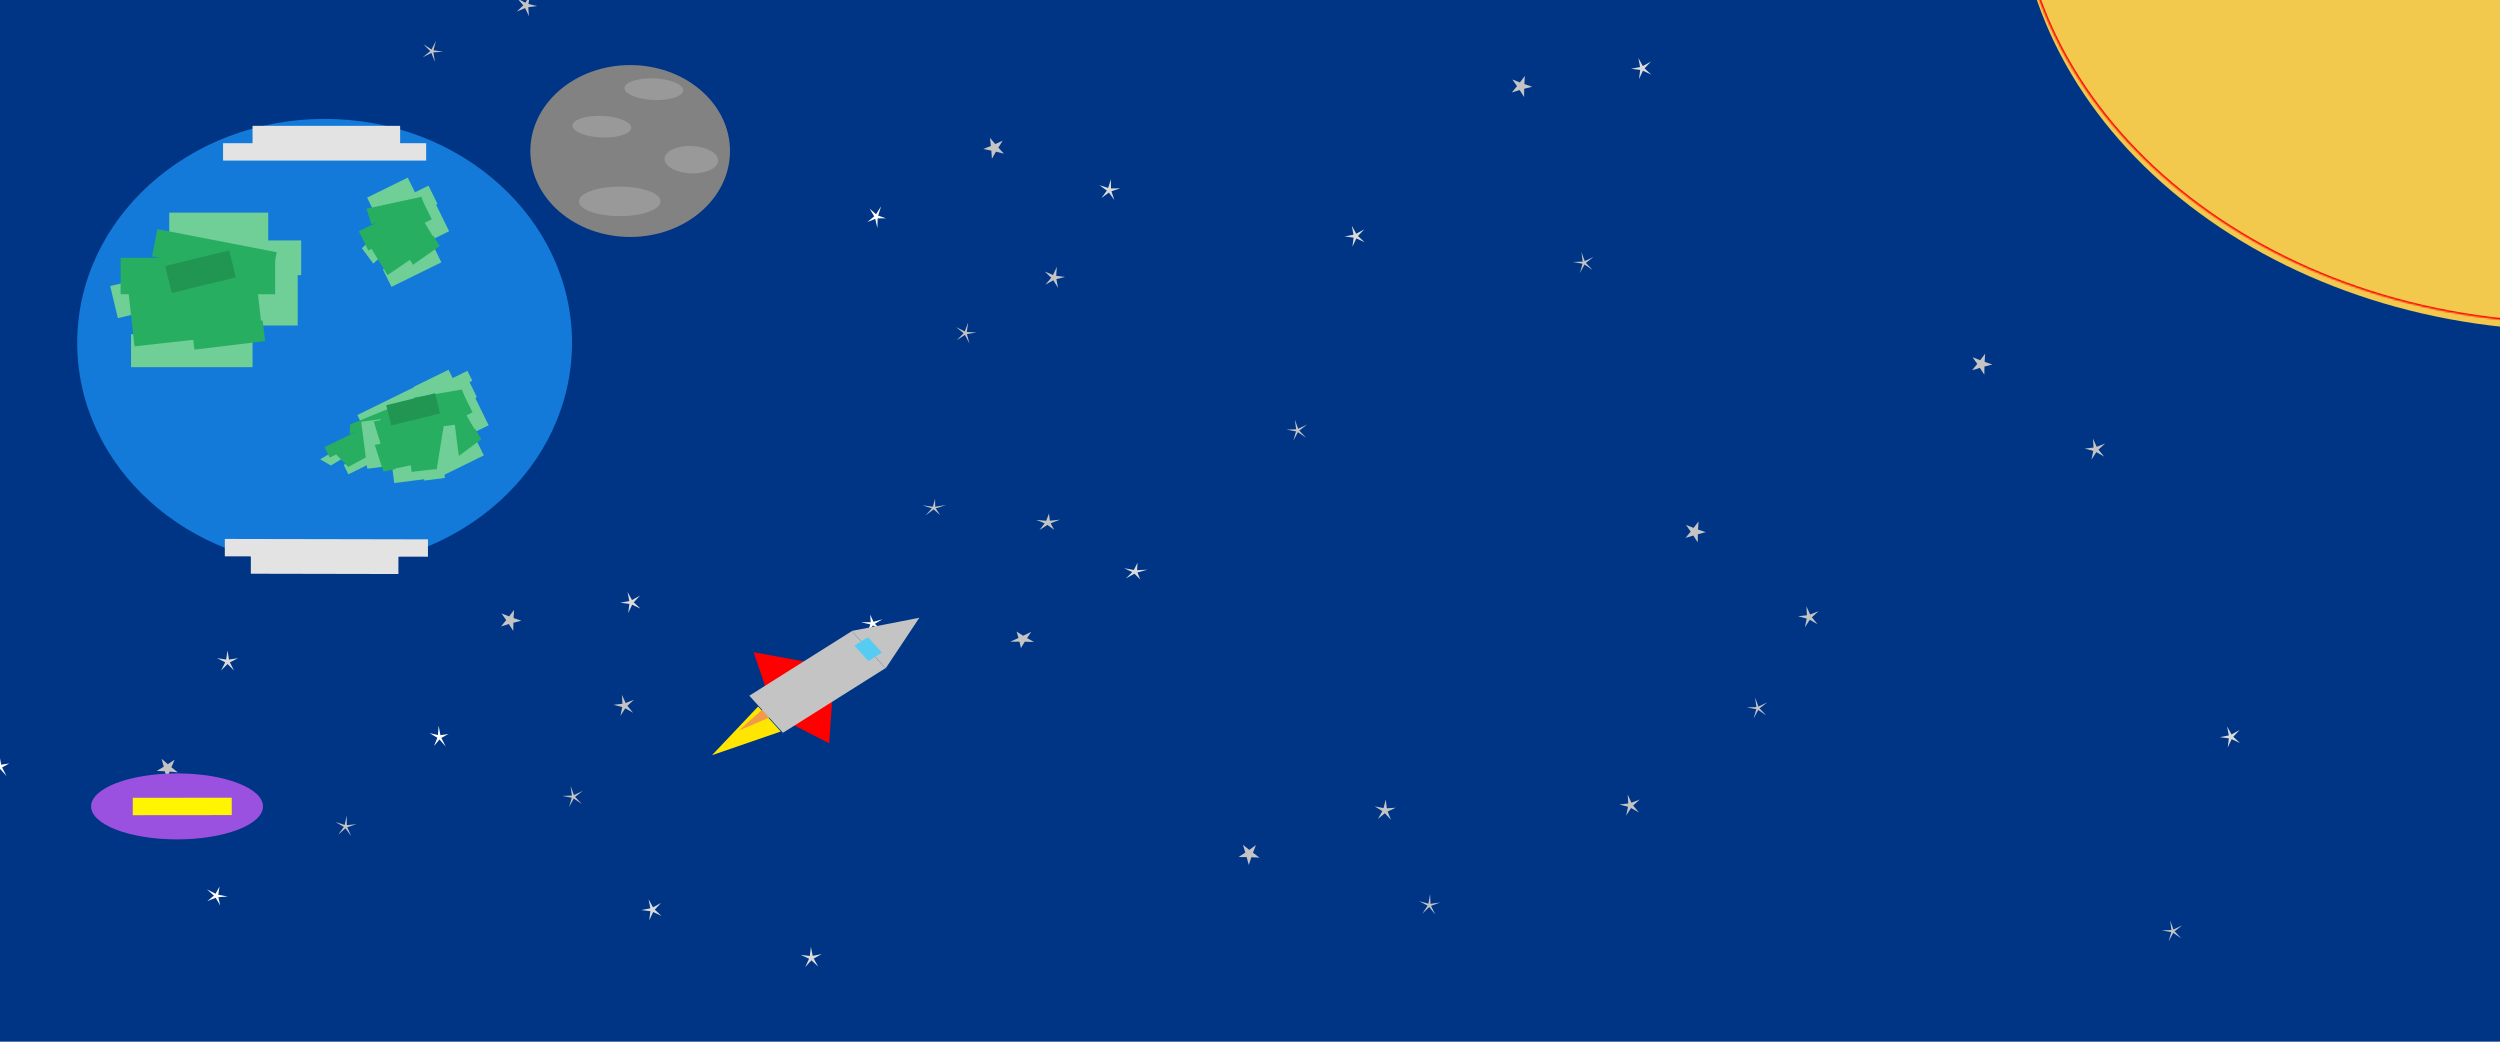 <svg width="1440" height="600" viewBox="0 0 1440 600" version="1.1" xmlns="http://www.w3.org/2000/svg" xmlns:xlink="http://www.w3.org/1999/xlink">
<title>3</title>
<desc>Created using Figma</desc>
<g id="Canvas" transform="translate(139 -416)">
<clipPath id="clip-0" clip-rule="evenodd">
<path d="M -139 416L 1301 416L 1301 1016L -139 1016L -139 416Z" fill="#FFFFFF"/>
</clipPath>
<g id="3" clip-path="url(#clip-0)">
<path d="M -139 416L 1301 416L 1301 1016L -139 1016L -139 416Z" fill="#FFFFFF"/>
<clipPath id="clip-1" clip-rule="evenodd">
<path d="M -151.522 415.486L 1305.48 415.486L 1305.48 1017.49L -151.522 1017.49L -151.522 415.486Z" fill="#FFFFFF"/>
</clipPath>
<g id="3" clip-path="url(#clip-1)">
<path d="M -151.522 415.486L 1305.48 415.486L 1305.48 1017.49L -151.522 1017.49L -151.522 415.486Z" fill="#003585"/>
</g>
<g id="Ellipse 2">
<use xlink:href="#path0_fill" transform="translate(166.478 453.486)" fill="#828282"/>
</g>
<g id="Ellipse 2.1" filter="url(#filter0_d)">
<use xlink:href="#path1_fill" transform="translate(194.478 519.486)" fill="#999999"/>
</g>
<g id="Ellipse 2.2" filter="url(#filter1_d)">
<use xlink:href="#path2_fill" transform="matrix(0.999 0.041 -0.041 0.999 190.983 478.073)" fill="#999999"/>
</g>
<g id="Ellipse 2.4" filter="url(#filter2_d)">
<use xlink:href="#path3_fill" transform="matrix(0.999 0.041 -0.041 0.999 244.119 495.486)" fill="#999999"/>
</g>
<g id="Ellipse 2.3" filter="url(#filter3_d)">
<use xlink:href="#path2_fill" transform="matrix(0.999 0.041 -0.041 0.999 220.983 456.486)" fill="#999999"/>
</g>
<g id="Group" filter="url(#filter4_d)">
<g id="Group 2.1">
<g id="Star">
<use xlink:href="#path4_fill" transform="matrix(-0.645 0.764 -0.764 -0.645 229.769 817.674)" fill="#C4C4C4"/>
</g>
<g id="Star">
<use xlink:href="#path5_fill" transform="matrix(-0.038 0.999 -0.999 -0.038 161.524 763.151)" fill="#C4C4C4"/>
</g>
<g id="Star">
<use xlink:href="#path6_fill" transform="matrix(-0.645 0.764 -0.764 -0.645 200.216 870.184)" fill="#C4C4C4"/>
</g>
<g id="Star">
<use xlink:href="#path7_fill" transform="matrix(-0.96 -0.279 0.279 -0.96 228.973 766.908)" fill="#DBDBDB"/>
</g>
<g id="Star">
<use xlink:href="#path8_fill" transform="matrix(0.321 0.947 -0.947 0.321 117.234 828.43)" fill="#FFFFFF"/>
</g>
</g>
<g id="Group 2.3">
<g id="Star">
<use xlink:href="#path4_fill" transform="matrix(-0.932 0.363 -0.363 -0.932 476.398 575.532)" fill="#C4C4C4"/>
</g>
<g id="Star">
<use xlink:href="#path5_fill" transform="matrix(-0.511 0.86 -0.86 -0.511 442.512 495.022)" fill="#C4C4C4"/>
</g>
<g id="Star">
<use xlink:href="#path6_fill" transform="matrix(-0.932 0.363 -0.363 -0.932 425.341 607.531)" fill="#C4C4C4"/>
</g>
<g id="Star">
<use xlink:href="#path7_fill" transform="matrix(-0.71 -0.704 0.704 -0.71 499.962 530.56)" fill="#DBDBDB"/>
</g>
<g id="Star">
<use xlink:href="#path8_fill" transform="matrix(-0.17 0.985 -0.985 -0.17 372.407 531.193)" fill="#FFFFFF"/>
</g>
</g>
<g id="Group 2.4">
<g id="Star">
<use xlink:href="#path9_fill" transform="matrix(-1 0.012 -0.132 0.991 472.418 707.704)" fill="#C4C4C4"/>
</g>
<g id="Star">
<use xlink:href="#path10_fill" transform="matrix(-0.858 -0.513 -0.768 0.641 460.267 779.049)" fill="#C4C4C4"/>
</g>
<g id="Star">
<use xlink:href="#path11_fill" transform="matrix(-1 0.012 -0.132 0.991 406.808 699.256)" fill="#C4C4C4"/>
</g>
<g id="Star">
<use xlink:href="#path12_fill" transform="matrix(-0.597 0.803 0.951 0.308 512.018 734.447)" fill="#DBDBDB"/>
</g>
<g id="Star">
<use xlink:href="#path13_fill" transform="matrix(-0.577 -0.816 -0.921 0.39 372.575 773.323)" fill="#FFFFFF"/>
</g>
</g>
<g id="Group 2.2">
<g id="Star">
<use xlink:href="#path4_fill" transform="matrix(-0.645 0.764 -0.764 -0.645 45.767 563.674)" fill="#C4C4C4"/>
</g>
<g id="Star">
<use xlink:href="#path8_fill" transform="matrix(0.321 0.947 -0.947 0.321 -66.768 574.43)" fill="#FFFFFF"/>
</g>
<g id="Group 2.1">
<g id="Star">
<use xlink:href="#path4_fill" transform="matrix(-0.645 0.764 -0.764 -0.645 809.101 875.103)" fill="#C4C4C4"/>
</g>
<g id="Star">
<use xlink:href="#path5_fill" transform="matrix(-0.038 0.999 -0.999 -0.038 743.75 455.577)" fill="#C4C4C4"/>
</g>
<g id="Star">
<use xlink:href="#path6_fill" transform="matrix(-0.645 0.764 -0.764 -0.645 782.442 562.61)" fill="#C4C4C4"/>
</g>
<g id="Star">
<use xlink:href="#path7_fill" transform="matrix(-0.96 -0.279 0.279 -0.96 811.199 459.334)" fill="#DBDBDB"/>
</g>
<g id="Star">
<use xlink:href="#path4_fill" transform="matrix(-0.645 0.764 -0.764 -0.645 1077.1 670.104)" fill="#C4C4C4"/>
</g>
<g id="Star">
<use xlink:href="#path5_fill" transform="matrix(-0.038 0.999 -0.999 -0.038 1008.86 615.581)" fill="#C4C4C4"/>
</g>
<g id="Star">
<use xlink:href="#path6_fill" transform="matrix(-0.645 0.764 -0.764 -0.645 617.371 659.188)" fill="#C4C4C4"/>
</g>
<g id="Star">
<use xlink:href="#path7_fill" transform="matrix(-0.96 -0.279 0.279 -0.96 646.127 555.912)" fill="#DBDBDB"/>
</g>
<g id="Star">
<use xlink:href="#path4_fill" transform="matrix(-0.645 0.764 -0.764 -0.645 912.033 766.682)" fill="#C4C4C4"/>
</g>
<g id="Star">
<use xlink:href="#path5_fill" transform="matrix(-0.038 0.999 -0.999 -0.038 843.787 712.159)" fill="#C4C4C4"/>
</g>
<g id="Star">
<use xlink:href="#path6_fill" transform="matrix(-0.645 0.764 -0.764 -0.645 882.48 819.192)" fill="#C4C4C4"/>
</g>
<g id="Star">
<use xlink:href="#path7_fill" transform="matrix(-0.785 0.619 -0.619 -0.785 337.306 964.815)" fill="#DBDBDB"/>
</g>
<g id="Star">
<use xlink:href="#path4_fill" transform="matrix(0.246 0.969 -0.969 0.246 663.404 871.065)" fill="#C4C4C4"/>
</g>
<g id="Star">
<use xlink:href="#path5_fill" transform="matrix(0.791 0.612 -0.612 0.791 579.361 894.877)" fill="#C4C4C4"/>
</g>
<g id="Star">
<use xlink:href="#path6_fill" transform="matrix(0.246 0.969 -0.969 0.246 688.937 925.644)" fill="#C4C4C4"/>
</g>
<g id="Star">
<use xlink:href="#path7_fill" transform="matrix(-0.96 -0.279 0.279 -0.96 241.08 943.911)" fill="#DBDBDB"/>
</g>
<g id="Star">
<use xlink:href="#path8_fill" transform="matrix(0.321 0.947 -0.947 0.321 -135.767 845.429)" fill="#FFFFFF"/>
</g>
</g>
</g>
</g>
<g id="Ellipse">
<g filter="url(#filter5_i)">
<use xlink:href="#path14_fill" transform="matrix(1 0 0 -1 1022.48 602.486)" fill="#F2C94C"/>
</g>
<mask id="mask0_outline_ins">
<use xlink:href="#path14_fill" fill="white" transform="matrix(1 0 0 -1 1022.48 602.486)"/>
</mask>
<g mask="url(#mask0_outline_ins)">
<use xlink:href="#path15_stroke_2x" transform="matrix(1 0 0 -1 1022.48 602.486)" fill="#FF0000"/>
</g>
</g>
<g id="Rocket" filter="url(#filter6_d)">
<g id="Polygon 2">
<use xlink:href="#path16_fill" transform="matrix(-0.321 -0.947 -0.985 0.174 331.49 806.214)" fill="#FF0000"/>
</g>
<g id="Polygon 2.1">
<use xlink:href="#path17_fill" transform="matrix(0.89 0.457 -0.535 0.845 327.109 805.878)" fill="#FF0000"/>
</g>
<g id="Group 2">
<g id="Polygon">
<use xlink:href="#path18_fill" transform="matrix(0.672 0.741 -0.846 0.533 379.24 755.363)" fill="#C4C4C4"/>
</g>
<g id="Polygon 2" filter="url(#filter7_d)">
<use xlink:href="#path19_fill" transform="matrix(-0.672 -0.741 0.846 -0.533 278.637 851.295)" fill="#FFE600"/>
</g>
<g id="Polygon 3">
<use xlink:href="#path20_fill" transform="matrix(0.672 0.741 0.846 -0.533 283.996 830.22)" fill="#F2994A"/>
</g>
<g id="Rectangle">
<use xlink:href="#path21_fill" transform="matrix(0.672 0.741 -0.846 0.533 351.646 775.527)" fill="#C4C4C4"/>
</g>
<g id="Rectangle 2">
<use xlink:href="#path22_fill" transform="matrix(0.672 0.741 -0.846 0.533 360.918 779.007)" fill="#56CCF2"/>
</g>
</g>
</g>
<g id="Rectangle">
<use xlink:href="#path23_fill" transform="translate(92.478 643.486)" fill="#27AE60"/>
</g>
<g id="Rectangle">
<use xlink:href="#path24_fill" transform="translate(75.478 648.486)" fill="#27AE60"/>
</g>
<g id="Star">
<use xlink:href="#path5_fill" transform="matrix(0.766 0.642 -0.642 0.766 -43.302 849.486)" fill="#C4C4C4"/>
</g>
<g id="Star">
<use xlink:href="#path6_fill" transform="matrix(0.209 0.978 -0.978 0.209 64.995 884.486)" fill="#C4C4C4"/>
</g>
<g id="Star">
<use xlink:href="#path7_fill" transform="matrix(-0.809 0.588 -0.588 -0.809 0.993 798.483)" fill="#DBDBDB"/>
</g>
<g id="Star">
<use xlink:href="#path8_fill" transform="matrix(0.945 0.326 -0.326 0.945 -18.847 924.486)" fill="#FFFFFF"/>
</g>
<g id="Earth" filter="url(#filter8_d)">
<g id="Ellipse 3">
<use xlink:href="#path25_fill" transform="translate(-94.522 480.486)" fill="#147AD9"/>
</g>
<g id="Group 2" filter="url(#filter9_d)">
<g id="Rectangle">
<use xlink:href="#path26_fill" transform="translate(-10.522 490.486)" fill="#E3E3E3"/>
</g>
<g id="Rectangle">
<use xlink:href="#path27_fill" transform="translate(6.478 480.486)" fill="#E3E3E3"/>
</g>
</g>
<g id="Group 2.1" filter="url(#filter10_d)">
<g id="Rectangle">
<use xlink:href="#path26_fill" transform="matrix(-1 -0.002 0.002 -1 107.493 728.664)" fill="#E3E3E3"/>
</g>
<g id="Rectangle">
<use xlink:href="#path27_fill" transform="matrix(-1 -0.002 0.002 -1 90.478 738.638)" fill="#E3E3E3"/>
</g>
</g>
<g id="Group" filter="url(#filter11_d)">
<g id="Rectangle 3">
<use xlink:href="#path28_fill" transform="translate(-41.522 530.486)" fill="#6FCF97"/>
</g>
<g id="Rectangle 3.1">
<use xlink:href="#path28_fill" transform="translate(-24.522 563.486)" fill="#6FCF97"/>
</g>
<g id="Rectangle 3.2">
<use xlink:href="#path29_fill" transform="translate(-63.522 600.486)" fill="#6FCF97"/>
</g>
<g id="Rectangle 3.4">
<use xlink:href="#path29_fill" transform="matrix(0.973 -0.232 0.232 0.973 -75.522 572.759)" fill="#6FCF97"/>
</g>
<g id="Rectangle 3.3">
<use xlink:href="#path30_fill" transform="translate(-22.522 546.486)" fill="#6FCF97"/>
</g>
<g id="Rectangle 3">
<use xlink:href="#path31_fill" transform="matrix(0.12 0.993 -0.993 0.12 12.27 592.62)" fill="#27AE60"/>
</g>
<g id="Rectangle 3">
<use xlink:href="#path32_fill" transform="matrix(0.994 -0.111 0.111 0.994 -65.068 575.689)" fill="#27AE60"/>
</g>
<g id="Rectangle 4">
<use xlink:href="#path33_fill" transform="translate(-69.522 556.486)" fill="#27AE60"/>
</g>
<g id="Rectangle 2">
<use xlink:href="#path34_fill" transform="matrix(0.982 0.19 -0.19 0.982 -48.361 539.975)" fill="#27AE60"/>
</g>
</g>
<g id="Group" filter="url(#filter12_d)">
<g id="Rectangle 3">
<use xlink:href="#path35_fill" transform="matrix(0.898 -0.441 0.441 0.898 72.44 521.818)" fill="#6FCF97"/>
</g>
<g id="Rectangle 3.1">
<use xlink:href="#path35_fill" transform="matrix(0.898 -0.441 0.441 0.898 87.975 535.802)" fill="#6FCF97"/>
</g>
<g id="Rectangle 3.2">
<use xlink:href="#path36_fill" transform="matrix(0.898 -0.441 0.441 0.898 81.552 563.195)" fill="#6FCF97"/>
</g>
<g id="Rectangle 3.4">
<use xlink:href="#path37_fill" transform="matrix(0.729 -0.685 0.598 0.802 69.436 550.984)" fill="#6FCF97"/>
</g>
<g id="Rectangle 3.3">
<use xlink:href="#path38_fill" transform="matrix(0.898 -0.441 0.441 0.898 84.39 526.428)" fill="#6FCF97"/>
</g>
<g id="Rectangle 3">
<use xlink:href="#path39_fill" transform="matrix(0.523 0.852 -0.819 0.573 110.636 543.755)" fill="#27AE60"/>
</g>
<g id="Rectangle 3">
<use xlink:href="#path40_fill" transform="matrix(0.826 -0.564 0.517 0.856 74.489 550.421)" fill="#27AE60"/>
</g>
<g id="Rectangle 4">
<use xlink:href="#path41_fill" transform="matrix(0.898 -0.441 0.441 0.898 67.682 541.186)" fill="#27AE60"/>
</g>
<g id="Rectangle 2">
<use xlink:href="#path42_fill" transform="matrix(0.977 -0.211 0.302 0.953 72.091 528.204)" fill="#27AE60"/>
</g>
</g>
<g id="Group" filter="url(#filter13_d)">
<g id="Rectangle 3">
<use xlink:href="#path43_fill" transform="matrix(0.898 -0.441 0.441 0.898 66.829 647.051)" fill="#6FCF97"/>
</g>
<g id="Rectangle 3.1">
<use xlink:href="#path43_fill" transform="matrix(0.898 -0.441 0.441 0.898 85.144 649.776)" fill="#6FCF97"/>
</g>
<g id="Rectangle 3.2">
<use xlink:href="#path44_fill" transform="matrix(0.898 -0.441 0.441 0.898 58.972 675.776)" fill="#6FCF97"/>
</g>
<g id="Rectangle 3.4">
<use xlink:href="#path45_fill" transform="matrix(0.857 -0.515 0.867 0.499 45.421 672.584)" fill="#6FCF97"/>
</g>
<g id="Rectangle 3.3">
<use xlink:href="#path46_fill" transform="matrix(0.898 -0.441 0.441 0.898 84.363 644.121)" fill="#6FCF97"/>
</g>
<g id="Rectangle 3">
<use xlink:href="#path47_fill" transform="matrix(0.706 0.708 -0.878 0.479 118.836 643.574)" fill="#27AE60"/>
</g>
<g id="Rectangle 3">
<use xlink:href="#path48_fill" transform="matrix(0.879 -0.476 0.689 0.724 54.242 669.291)" fill="#27AE60"/>
</g>
<g id="Rectangle 4">
<use xlink:href="#path49_fill" transform="matrix(0.898 -0.441 0.441 0.898 47.96 665.556)" fill="#27AE60"/>
</g>
<g id="Rectangle 2">
<use xlink:href="#path50_fill" transform="matrix(0.926 -0.378 -0.042 0.999 62.662 652.468)" fill="#27AE60"/>
</g>
</g>
<g id="Group" filter="url(#filter14_d)">
<g id="Rectangle 3">
<use xlink:href="#path51_fill" transform="matrix(0.898 -0.441 0.441 0.898 99.386 630.778)" fill="#6FCF97"/>
</g>
<g id="Rectangle 3.1">
<use xlink:href="#path51_fill" transform="matrix(0.898 -0.441 0.441 0.898 114.044 645.571)" fill="#6FCF97"/>
</g>
<g id="Rectangle 3.2">
<use xlink:href="#path52_fill" transform="matrix(0.898 -0.441 0.441 0.898 110.144 672.146)" fill="#6FCF97"/>
</g>
<g id="Rectangle 3.4">
<use xlink:href="#path53_fill" transform="matrix(0.691 -0.723 0.574 0.819 98.627 659.324)" fill="#6FCF97"/>
</g>
<g id="Rectangle 3.3">
<use xlink:href="#path54_fill" transform="matrix(0.898 -0.441 0.441 0.898 110.261 636.1)" fill="#6FCF97"/>
</g>
<g id="Rectangle 3">
<use xlink:href="#path55_fill" transform="matrix(0.51 0.86 -0.802 0.597 134.614 654.883)" fill="#27AE60"/>
</g>
<g id="Rectangle 3">
<use xlink:href="#path56_fill" transform="matrix(0.81 -0.586 0.505 0.863 103.062 659.098)" fill="#27AE60"/>
</g>
<g id="Rectangle 4">
<use xlink:href="#path57_fill" transform="matrix(0.898 -0.441 0.441 0.898 96.437 649.555)" fill="#27AE60"/>
</g>
<g id="Rectangle 2">
<use xlink:href="#path58_fill" transform="matrix(0.986 -0.167 0.325 0.946 99.493 637.049)" fill="#27AE60"/>
</g>
</g>
</g>
<g id="Group 2.1">
<g id="Star">
<use xlink:href="#path4_fill" transform="matrix(-0.965 0.261 -0.261 -0.965 171.853 423.67)" fill="#C4C4C4"/>
</g>
<g id="Star">
<use xlink:href="#path6_fill" transform="matrix(-0.965 0.261 -0.261 -0.965 117.661 450.013)" fill="#C4C4C4"/>
</g>
</g>
<g id="Group 3">
<g id="Rectangle 3.1">
<use xlink:href="#path51_fill" transform="matrix(0.127 0.992 -0.992 0.127 104.238 669.739)" fill="#6FCF97"/>
</g>
<g id="Rectangle 3.2">
<use xlink:href="#path52_fill" transform="matrix(0.127 0.992 -0.992 0.127 80.347 657.464)" fill="#6FCF97"/>
</g>
<g id="Rectangle 3.4">
<use xlink:href="#path53_fill" transform="matrix(0.461 0.887 -0.96 0.279 96.202 650.707)" fill="#6FCF97"/>
</g>
<g id="Rectangle 3.3">
<use xlink:href="#path54_fill" transform="matrix(0.127 0.992 -0.992 0.127 114.424 669.219)" fill="#6FCF97"/>
</g>
<g id="Rectangle 3">
<use xlink:href="#path55_fill" transform="matrix(-0.979 0.205 -0.306 -0.952 88.781 686.199)" fill="#27AE60"/>
</g>
<g id="Rectangle 3">
<use xlink:href="#path56_fill" transform="matrix(0.293 0.956 -0.98 0.199 94.984 654.976)" fill="#27AE60"/>
</g>
<g id="Rectangle 3">
<use xlink:href="#path51_fill" transform="matrix(0.127 0.992 -0.992 0.127 122.973 660.646)" fill="#6FCF97"/>
</g>
<g id="Rectangle 4">
<use xlink:href="#path57_fill" transform="matrix(0.127 0.992 -0.992 0.127 106.155 651.789)" fill="#27AE60"/>
</g>
<g id="Rectangle 2">
<use xlink:href="#path58_fill" transform="matrix(-0.16 0.987 -1 0.002 117.003 658.722)" fill="#27AE60"/>
</g>
</g>
<g id="Rectangle 2">
<use xlink:href="#path59_fill" transform="matrix(0.971 -0.238 0.238 0.971 83.478 649.399)" fill="#219653"/>
</g>
<g id="Rectangle 3">
<use xlink:href="#path60_fill" transform="matrix(-0.971 0.237 -0.237 -0.971 -3.167 575.751)" fill="#219653"/>
</g>
<g id="Ellipse 2">
<use xlink:href="#path61_fill" transform="translate(-86.522 861.486)" fill="#9B51E0"/>
</g>
<g id="Line">
<use xlink:href="#path62_stroke" transform="matrix(-1 0.001 -0.001 -1 -5.522 875.486)" fill="#FFF500"/>
</g>
<g id="Star">
<use xlink:href="#path6_fill" transform="matrix(-0.645 0.764 -0.764 -0.645 1121.54 951.61)" fill="#C4C4C4"/>
</g>
<g id="Star">
<use xlink:href="#path7_fill" transform="matrix(-0.96 -0.279 0.279 -0.96 1150.3 848.334)" fill="#DBDBDB"/>
</g>
</g>
</g>
<defs>
<filter id="filter0_d" filterUnits="userSpaceOnUse" x="190" y="519" width="56" height="26" color-interpolation-filters="sRGB">
<feFlood flood-opacity="0" result="BackgroundImageFix"/>
<feColorMatrix in="SourceAlpha" type="matrix" values="0 0 0 0 0 0 0 0 0 0 0 0 0 0 0 0 0 0 255 0"/>
<feOffset dx="0" dy="4"/>
<feGaussianBlur stdDeviation="2"/>
<feColorMatrix type="matrix" values="0 0 0 0 0 0 0 0 0 0 0 0 0 0 0 0 0 0 0.25 0"/>
<feBlend mode="normal" in2="BackgroundImageFix" result="effect1_dropShadow"/>
<feBlend mode="normal" in="SourceGraphic" in2="effect1_dropShadow" result="shape"/>
</filter>
<filter id="filter1_d" filterUnits="userSpaceOnUse" x="186" y="478" width="43" height="22" color-interpolation-filters="sRGB">
<feFlood flood-opacity="0" result="BackgroundImageFix"/>
<feColorMatrix in="SourceAlpha" type="matrix" values="0 0 0 0 0 0 0 0 0 0 0 0 0 0 0 0 0 0 255 0"/>
<feOffset dx="0" dy="4"/>
<feGaussianBlur stdDeviation="2"/>
<feColorMatrix type="matrix" values="0 0 0 0 0 0 0 0 0 0 0 0 0 0 0 0 0 0 0.25 0"/>
<feBlend mode="normal" in2="BackgroundImageFix" result="effect1_dropShadow"/>
<feBlend mode="normal" in="SourceGraphic" in2="effect1_dropShadow" result="shape"/>
</filter>
<filter id="filter2_d" filterUnits="userSpaceOnUse" x="239" y="496" width="40" height="24" color-interpolation-filters="sRGB">
<feFlood flood-opacity="0" result="BackgroundImageFix"/>
<feColorMatrix in="SourceAlpha" type="matrix" values="0 0 0 0 0 0 0 0 0 0 0 0 0 0 0 0 0 0 255 0"/>
<feOffset dx="0" dy="4"/>
<feGaussianBlur stdDeviation="2"/>
<feColorMatrix type="matrix" values="0 0 0 0 0 0 0 0 0 0 0 0 0 0 0 0 0 0 0.25 0"/>
<feBlend mode="normal" in2="BackgroundImageFix" result="effect1_dropShadow"/>
<feBlend mode="normal" in="SourceGraphic" in2="effect1_dropShadow" result="shape"/>
</filter>
<filter id="filter3_d" filterUnits="userSpaceOnUse" x="216" y="457" width="43" height="21" color-interpolation-filters="sRGB">
<feFlood flood-opacity="0" result="BackgroundImageFix"/>
<feColorMatrix in="SourceAlpha" type="matrix" values="0 0 0 0 0 0 0 0 0 0 0 0 0 0 0 0 0 0 255 0"/>
<feOffset dx="0" dy="4"/>
<feGaussianBlur stdDeviation="2"/>
<feColorMatrix type="matrix" values="0 0 0 0 0 0 0 0 0 0 0 0 0 0 0 0 0 0 0.25 0"/>
<feBlend mode="normal" in2="BackgroundImageFix" result="effect1_dropShadow"/>
<feBlend mode="normal" in="SourceGraphic" in2="effect1_dropShadow" result="shape"/>
</filter>
<filter id="filter4_d" filterUnits="userSpaceOnUse" x="-149" y="445" width="1227" height="625" color-interpolation-filters="sRGB">
<feFlood flood-opacity="0" result="BackgroundImageFix"/>
<feColorMatrix in="SourceAlpha" type="matrix" values="0 0 0 0 0 0 0 0 0 0 0 0 0 0 0 0 0 0 255 0"/>
<feOffset dx="0" dy="4"/>
<feGaussianBlur stdDeviation="2"/>
<feColorMatrix type="matrix" values="0 0 0 0 0 0 0 0 0 0 0 0 0 0 0 0 0 0 0.25 0"/>
<feBlend mode="normal" in2="BackgroundImageFix" result="effect1_dropShadow"/>
<feBlend mode="normal" in="SourceGraphic" in2="effect1_dropShadow" result="shape"/>
</filter>
<filter id="filter5_i" filterUnits="userSpaceOnUse" x="1022" y="81" width="645" height="526" color-interpolation-filters="sRGB">
<feFlood flood-opacity="0" result="BackgroundImageFix"/>
<feBlend mode="normal" in="SourceGraphic" in2="BackgroundImageFix" result="shape"/>
<feColorMatrix in="SourceAlpha" type="matrix" values="0 0 0 0 0 0 0 0 0 0 0 0 0 0 0 0 0 0 255 0" result="hardAlpha"/>
<feOffset dx="0" dy="4"/>
<feGaussianBlur stdDeviation="2"/>
<feComposite in2="hardAlpha" operator="arithmetic" k2="-1" k3="1"/>
<feColorMatrix type="matrix" values="0 0 0 0 0 0 0 0 0 0 0 0 0 0 0 0 0 0 0.25 0"/>
<feBlend mode="normal" in2="shape" result="effect1_innerShadow"/>
</filter>
<filter id="filter6_d" filterUnits="userSpaceOnUse" x="267" y="767" width="128" height="84" color-interpolation-filters="sRGB">
<feFlood flood-opacity="0" result="BackgroundImageFix"/>
<feColorMatrix in="SourceAlpha" type="matrix" values="0 0 0 0 0 0 0 0 0 0 0 0 0 0 0 0 0 0 255 0"/>
<feOffset dx="0" dy="4"/>
<feGaussianBlur stdDeviation="2"/>
<feColorMatrix type="matrix" values="0 0 0 0 0 0 0 0 0 0 0 0 0 0 0 0 0 0 0.25 0"/>
<feBlend mode="normal" in2="BackgroundImageFix" result="effect1_dropShadow"/>
<feBlend mode="normal" in="SourceGraphic" in2="effect1_dropShadow" result="shape"/>
</filter>
<filter id="filter7_d" filterUnits="userSpaceOnUse" x="267" y="814" width="48" height="37" color-interpolation-filters="sRGB">
<feFlood flood-opacity="0" result="BackgroundImageFix"/>
<feColorMatrix in="SourceAlpha" type="matrix" values="0 0 0 0 0 0 0 0 0 0 0 0 0 0 0 0 0 0 255 0"/>
<feOffset dx="0" dy="4"/>
<feGaussianBlur stdDeviation="2"/>
<feColorMatrix type="matrix" values="0 0 0 0 0 0 0 0 0 0 0 0 0 0 0 0 0 0 0.25 0"/>
<feBlend mode="normal" in2="BackgroundImageFix" result="effect1_dropShadow"/>
<feBlend mode="normal" in="SourceGraphic" in2="effect1_dropShadow" result="shape"/>
</filter>
<filter id="filter8_d" filterUnits="userSpaceOnUse" x="-99" y="480" width="294" height="267" color-interpolation-filters="sRGB">
<feFlood flood-opacity="0" result="BackgroundImageFix"/>
<feColorMatrix in="SourceAlpha" type="matrix" values="0 0 0 0 0 0 0 0 0 0 0 0 0 0 0 0 0 0 255 0"/>
<feOffset dx="0" dy="4"/>
<feGaussianBlur stdDeviation="2"/>
<feColorMatrix type="matrix" values="0 0 0 0 0 0 0 0 0 0 0 0 0 0 0 0 0 0 0.25 0"/>
<feBlend mode="normal" in2="BackgroundImageFix" result="effect1_dropShadow"/>
<feBlend mode="normal" in="SourceGraphic" in2="effect1_dropShadow" result="shape"/>
</filter>
<filter id="filter9_d" filterUnits="userSpaceOnUse" x="-15" y="480" width="126" height="29" color-interpolation-filters="sRGB">
<feFlood flood-opacity="0" result="BackgroundImageFix"/>
<feColorMatrix in="SourceAlpha" type="matrix" values="0 0 0 0 0 0 0 0 0 0 0 0 0 0 0 0 0 0 255 0"/>
<feOffset dx="0" dy="4"/>
<feGaussianBlur stdDeviation="2"/>
<feColorMatrix type="matrix" values="0 0 0 0 0 0 0 0 0 0 0 0 0 0 0 0 0 0 0.25 0"/>
<feBlend mode="normal" in2="BackgroundImageFix" result="effect1_dropShadow"/>
<feBlend mode="normal" in="SourceGraphic" in2="effect1_dropShadow" result="shape"/>
</filter>
<filter id="filter10_d" filterUnits="userSpaceOnUse" x="-14" y="718" width="126" height="29" color-interpolation-filters="sRGB">
<feFlood flood-opacity="0" result="BackgroundImageFix"/>
<feColorMatrix in="SourceAlpha" type="matrix" values="0 0 0 0 0 0 0 0 0 0 0 0 0 0 0 0 0 0 255 0"/>
<feOffset dx="0" dy="4"/>
<feGaussianBlur stdDeviation="2"/>
<feColorMatrix type="matrix" values="0 0 0 0 0 0 0 0 0 0 0 0 0 0 0 0 0 0 0.25 0"/>
<feBlend mode="normal" in2="BackgroundImageFix" result="effect1_dropShadow"/>
<feBlend mode="normal" in="SourceGraphic" in2="effect1_dropShadow" result="shape"/>
</filter>
<filter id="filter11_d" filterUnits="userSpaceOnUse" x="-80" y="530" width="119" height="98" color-interpolation-filters="sRGB">
<feFlood flood-opacity="0" result="BackgroundImageFix"/>
<feColorMatrix in="SourceAlpha" type="matrix" values="0 0 0 0 0 0 0 0 0 0 0 0 0 0 0 0 0 0 255 0"/>
<feOffset dx="0" dy="4"/>
<feGaussianBlur stdDeviation="2"/>
<feColorMatrix type="matrix" values="0 0 0 0 0 0 0 0 0 0 0 0 0 0 0 0 0 0 0.25 0"/>
<feBlend mode="normal" in2="BackgroundImageFix" result="effect1_dropShadow"/>
<feBlend mode="normal" in="SourceGraphic" in2="effect1_dropShadow" result="shape"/>
</filter>
<filter id="filter12_d" filterUnits="userSpaceOnUse" x="63" y="510" width="61" height="72" color-interpolation-filters="sRGB">
<feFlood flood-opacity="0" result="BackgroundImageFix"/>
<feColorMatrix in="SourceAlpha" type="matrix" values="0 0 0 0 0 0 0 0 0 0 0 0 0 0 0 0 0 0 255 0"/>
<feOffset dx="0" dy="4"/>
<feGaussianBlur stdDeviation="2"/>
<feColorMatrix type="matrix" values="0 0 0 0 0 0 0 0 0 0 0 0 0 0 0 0 0 0 0.25 0"/>
<feBlend mode="normal" in2="BackgroundImageFix" result="effect1_dropShadow"/>
<feBlend mode="normal" in="SourceGraphic" in2="effect1_dropShadow" result="shape"/>
</filter>
<filter id="filter13_d" filterUnits="userSpaceOnUse" x="41" y="621" width="99" height="69" color-interpolation-filters="sRGB">
<feFlood flood-opacity="0" result="BackgroundImageFix"/>
<feColorMatrix in="SourceAlpha" type="matrix" values="0 0 0 0 0 0 0 0 0 0 0 0 0 0 0 0 0 0 255 0"/>
<feOffset dx="0" dy="4"/>
<feGaussianBlur stdDeviation="2"/>
<feColorMatrix type="matrix" values="0 0 0 0 0 0 0 0 0 0 0 0 0 0 0 0 0 0 0.25 0"/>
<feBlend mode="normal" in2="BackgroundImageFix" result="effect1_dropShadow"/>
<feBlend mode="normal" in="SourceGraphic" in2="effect1_dropShadow" result="shape"/>
</filter>
<filter id="filter14_d" filterUnits="userSpaceOnUse" x="92" y="620" width="55" height="71" color-interpolation-filters="sRGB">
<feFlood flood-opacity="0" result="BackgroundImageFix"/>
<feColorMatrix in="SourceAlpha" type="matrix" values="0 0 0 0 0 0 0 0 0 0 0 0 0 0 0 0 0 0 255 0"/>
<feOffset dx="0" dy="4"/>
<feGaussianBlur stdDeviation="2"/>
<feColorMatrix type="matrix" values="0 0 0 0 0 0 0 0 0 0 0 0 0 0 0 0 0 0 0.25 0"/>
<feBlend mode="normal" in2="BackgroundImageFix" result="effect1_dropShadow"/>
<feBlend mode="normal" in="SourceGraphic" in2="effect1_dropShadow" result="shape"/>
</filter>
<path id="path0_fill" d="M 115 49.5C 115 76.838 89.256 99 57.5 99C 25.744 99 0 76.838 0 49.5C 0 22.162 25.744 0 57.5 0C 89.256 0 115 22.162 115 49.5Z"/>
<path id="path1_fill" d="M 47 8.5C 47 13.194 36.479 17 23.5 17C 10.521 17 0 13.194 0 8.5C 0 3.806 10.521 0 23.5 0C 36.479 0 47 3.806 47 8.5Z"/>
<path id="path2_fill" d="M 33.849 6.212C 33.849 9.643 26.271 12.424 16.924 12.424C 7.577 12.424 0 9.643 0 6.212C 0 2.781 7.577 0 16.924 0C 26.271 0 33.849 2.781 33.849 6.212Z"/>
<path id="path3_fill" d="M 30.851 7.879C 30.851 12.231 23.945 15.758 15.425 15.758C 6.906 15.758 0 12.231 0 7.879C 0 3.528 6.906 0 15.425 0C 23.945 0 30.851 3.528 30.851 7.879Z"/>
<path id="path4_fill" d="M 6.383 0L 7.328 5.095L 12.453 4.422L 7.912 6.897L 10.134 11.576L 6.383 8.012L 2.631 11.576L 4.853 6.897L 0.312 4.422L 5.437 5.095L 6.383 0Z"/>
<path id="path5_fill" d="M 6.383 0L 7.741 4.525L 12.453 4.422L 8.58 7.115L 10.134 11.576L 6.383 8.716L 2.631 11.576L 4.185 7.115L 0.312 4.422L 5.025 4.525L 6.383 0Z"/>
<path id="path6_fill" d="M 6.383 0L 6.99 5.56L 12.453 4.422L 7.366 6.72L 10.134 11.576L 6.383 7.436L 2.631 11.576L 5.399 6.72L 0.312 4.422L 5.775 5.56L 6.383 0Z"/>
<path id="path7_fill" d="M 6.383 0L 7.216 5.25L 12.453 4.422L 7.73 6.838L 10.134 11.576L 6.383 7.82L 2.631 11.576L 5.035 6.838L 0.312 4.422L 5.55 5.25L 6.383 0Z"/>
<path id="path8_fill" d="M 6.668 0L 7.498 4.667L 13.009 3.892L 8.012 6.002L 10.587 10.191L 6.668 6.827L 2.748 10.191L 5.323 6.002L 0.326 3.892L 5.837 4.667L 6.668 0Z"/>
<path id="path9_fill" d="M 7.208 0L 8.276 4.197L 14.063 3.643L 8.936 5.683L 11.445 9.538L 7.208 6.601L 2.971 9.538L 5.48 5.683L 0.353 3.643L 6.14 4.197L 7.208 0Z"/>
<path id="path10_fill" d="M 6.122 0L 7.424 4.602L 11.944 4.497L 8.229 7.236L 9.72 11.773L 6.122 8.864L 2.523 11.773L 4.014 7.236L 0.3 4.497L 4.819 4.602L 6.122 0Z"/>
<path id="path11_fill" d="M 7.208 0L 7.894 4.581L 14.063 3.643L 8.319 5.536L 11.445 9.538L 7.208 6.126L 2.971 9.538L 6.097 5.536L 0.353 3.643L 6.522 4.581L 7.208 0Z"/>
<path id="path12_fill" d="M 5.976 0L 6.755 5.45L 11.659 4.59L 7.237 7.098L 9.488 12.017L 5.976 8.117L 2.463 12.017L 4.714 7.098L 0.292 4.59L 5.196 5.45L 5.976 0Z"/>
<path id="path13_fill" d="M 5.657 0L 6.362 5.185L 11.037 4.324L 6.798 6.668L 8.982 11.321L 5.657 7.585L 2.332 11.321L 4.517 6.668L 0.277 4.324L 4.952 5.185L 5.657 0Z"/>
<path id="path14_fill" d="M 644 260.5C 644 404.37 499.836 521 322 521C 144.164 521 0 404.37 0 260.5C 0 116.63 144.164 0 322 0C 499.836 0 644 116.63 644 260.5Z"/>
<path id="path15_stroke_2x" d="M 643 260.5C 643 403.63 499.492 520 322 520L 322 522C 500.18 522 645 405.11 645 260.5L 643 260.5ZM 322 520C 144.508 520 1 403.63 1 260.5L -1 260.5C -1 405.11 143.82 522 322 522L 322 520ZM 1 260.5C 1 117.37 144.508 1 322 1L 322 -1C 143.82 -1 -1 115.89 -1 260.5L 1 260.5ZM 322 1C 499.492 1 643 117.37 643 260.5L 645 260.5C 645 115.89 500.18 -1 322 -1L 322 1Z"/>
<path id="path16_fill" d="M 13.338 0L 24.889 28.842L 1.787 28.842L 13.338 0Z"/>
<path id="path17_fill" d="M 15.076 0L 28.132 25.325L 2.02 25.325L 15.076 0Z"/>
<path id="path18_fill" d="M 16.814 0L 31.374 34.511L 2.253 34.511L 16.814 0Z"/>
<path id="path19_fill" d="M 11.209 0L 20.916 39.113L 1.502 39.113L 11.209 0Z"/>
<path id="path20_fill" d="M 3.603 0L 6.723 18.981L 0.483 18.981L 3.603 0Z"/>
<path id="path21_fill" d="M 0 0L 28.823 0L 28.823 69.79L 0 69.79L 0 0Z"/>
<path id="path22_fill" d="M 0 0L 12.01 0L 12.01 9.203L 0 9.203L 0 0Z"/>
<path id="path23_fill" d="M 0 0L 21 0L 21 11L 0 11L 0 0Z"/>
<path id="path24_fill" d="M 0 0L 20 0L 20 18L 0 18L 0 0Z"/>
<path id="path25_fill" d="M 285 129C 285 200.245 221.201 258 142.5 258C 63.799 258 0 200.245 0 129C 0 57.755 63.799 0 142.5 0C 221.201 0 285 57.755 285 129Z"/>
<path id="path26_fill" d="M 0 0L 117 0L 117 10L 0 10L 0 0Z"/>
<path id="path27_fill" d="M 0 0L 85 0L 85 12L 0 12L 0 0Z"/>
<path id="path28_fill" d="M 0 0L 57 0L 57 32L 0 32L 0 0Z"/>
<path id="path29_fill" d="M 0 0L 70 0L 70 19L 0 19L 0 0Z"/>
<path id="path30_fill" d="M 0 0L 57 0L 57 20L 0 20L 0 0Z"/>
<path id="path31_fill" d="M 0 0L 11.929 0L 11.929 41L 0 41L 0 0Z"/>
<path id="path32_fill" d="M 0 0L 74 0L 74 32L 0 32L 0 0Z"/>
<path id="path33_fill" d="M 0 0L 89 0L 89 21L 0 21L 0 0Z"/>
<path id="path34_fill" d="M 0 0L 70 0L 70 16L 0 16L 0 0Z"/>
<path id="path35_fill" d="M 0 0L 26.078 0L 26.078 18.814L 0 18.814L 0 0Z"/>
<path id="path36_fill" d="M 0 0L 32.026 0L 32.026 11.171L 0 11.171L 0 0Z"/>
<path id="path37_fill" d="M 0 0L 32.585 0L 32.585 11.051L 0 11.051L 0 0Z"/>
<path id="path38_fill" d="M 0 0L 26.078 0L 26.078 11.759L 0 11.759L 0 0Z"/>
<path id="path39_fill" d="M 0 0L 6.994 0L 6.994 18.846L 0 18.846L 0 0Z"/>
<path id="path40_fill" d="M 0 0L 33.991 0L 33.991 18.768L 0 18.768L 0 0Z"/>
<path id="path41_fill" d="M 0 0L 40.719 0L 40.719 12.347L 0 12.347L 0 0Z"/>
<path id="path42_fill" d="M 0 0L 32.401 0L 32.401 9.34L 0 9.34L 0 0Z"/>
<path id="path43_fill" d="M 0 0L 51.087 0L 51.087 10.203L 0 10.203L 0 0Z"/>
<path id="path44_fill" d="M 0 0L 62.738 0L 62.738 6.058L 0 6.058L 0 0Z"/>
<path id="path45_fill" d="M 0 0L 61.239 0L 61.239 7.098L 0 7.098L 0 0Z"/>
<path id="path46_fill" d="M 0 0L 51.087 0L 51.087 6.377L 0 6.377L 0 0Z"/>
<path id="path47_fill" d="M 0 0L 3.988 0L 3.988 36.515L 0 36.515L 0 0Z"/>
<path id="path48_fill" d="M 0 0L 65.966 0L 65.966 10.627L 0 10.627L 0 0Z"/>
<path id="path49_fill" d="M 0 0L 79.767 0L 79.767 6.696L 0 6.696L 0 0Z"/>
<path id="path50_fill" d="M 0 0L 61.739 0L 61.739 5.703L 0 5.703L 0 0Z"/>
<path id="path51_fill" d="M 0 0L 22.242 0L 22.242 19.142L 0 19.142L 0 0Z"/>
<path id="path52_fill" d="M 0 0L 27.315 0L 27.315 11.366L 0 11.366L 0 0Z"/>
<path id="path53_fill" d="M 0 0L 28.294 0L 28.294 11.188L 0 11.188L 0 0Z"/>
<path id="path54_fill" d="M 0 0L 22.242 0L 22.242 11.964L 0 11.964L 0 0Z"/>
<path id="path55_fill" d="M 0 0L 7.106 0L 7.106 16.154L 0 16.154L 0 0Z"/>
<path id="path56_fill" d="M 0 0L 29.115 0L 29.115 19.074L 0 19.074L 0 0Z"/>
<path id="path57_fill" d="M 0 0L 34.729 0L 34.729 12.562L 0 12.562L 0 0Z"/>
<path id="path58_fill" d="M 0 0L 27.974 0L 27.974 9.471L 0 9.471L 0 0Z"/>
<path id="path59_fill" d="M 0 0L 29 0L 29 12L 0 12L 0 0Z"/>
<path id="path60_fill" d="M 0 0L 38 0L 38 16L 0 16L 0 0Z"/>
<path id="path61_fill" d="M 99 19C 99 29.493 76.838 38 49.5 38C 22.162 38 0 29.493 0 19C 0 8.507 22.162 0 49.5 0C 76.838 0 99 8.507 99 19Z"/>
<path id="path62_stroke" d="M 0 0L 57 0L 57 -10L 0 -10L 0 0Z"/>
</defs>
</svg>
